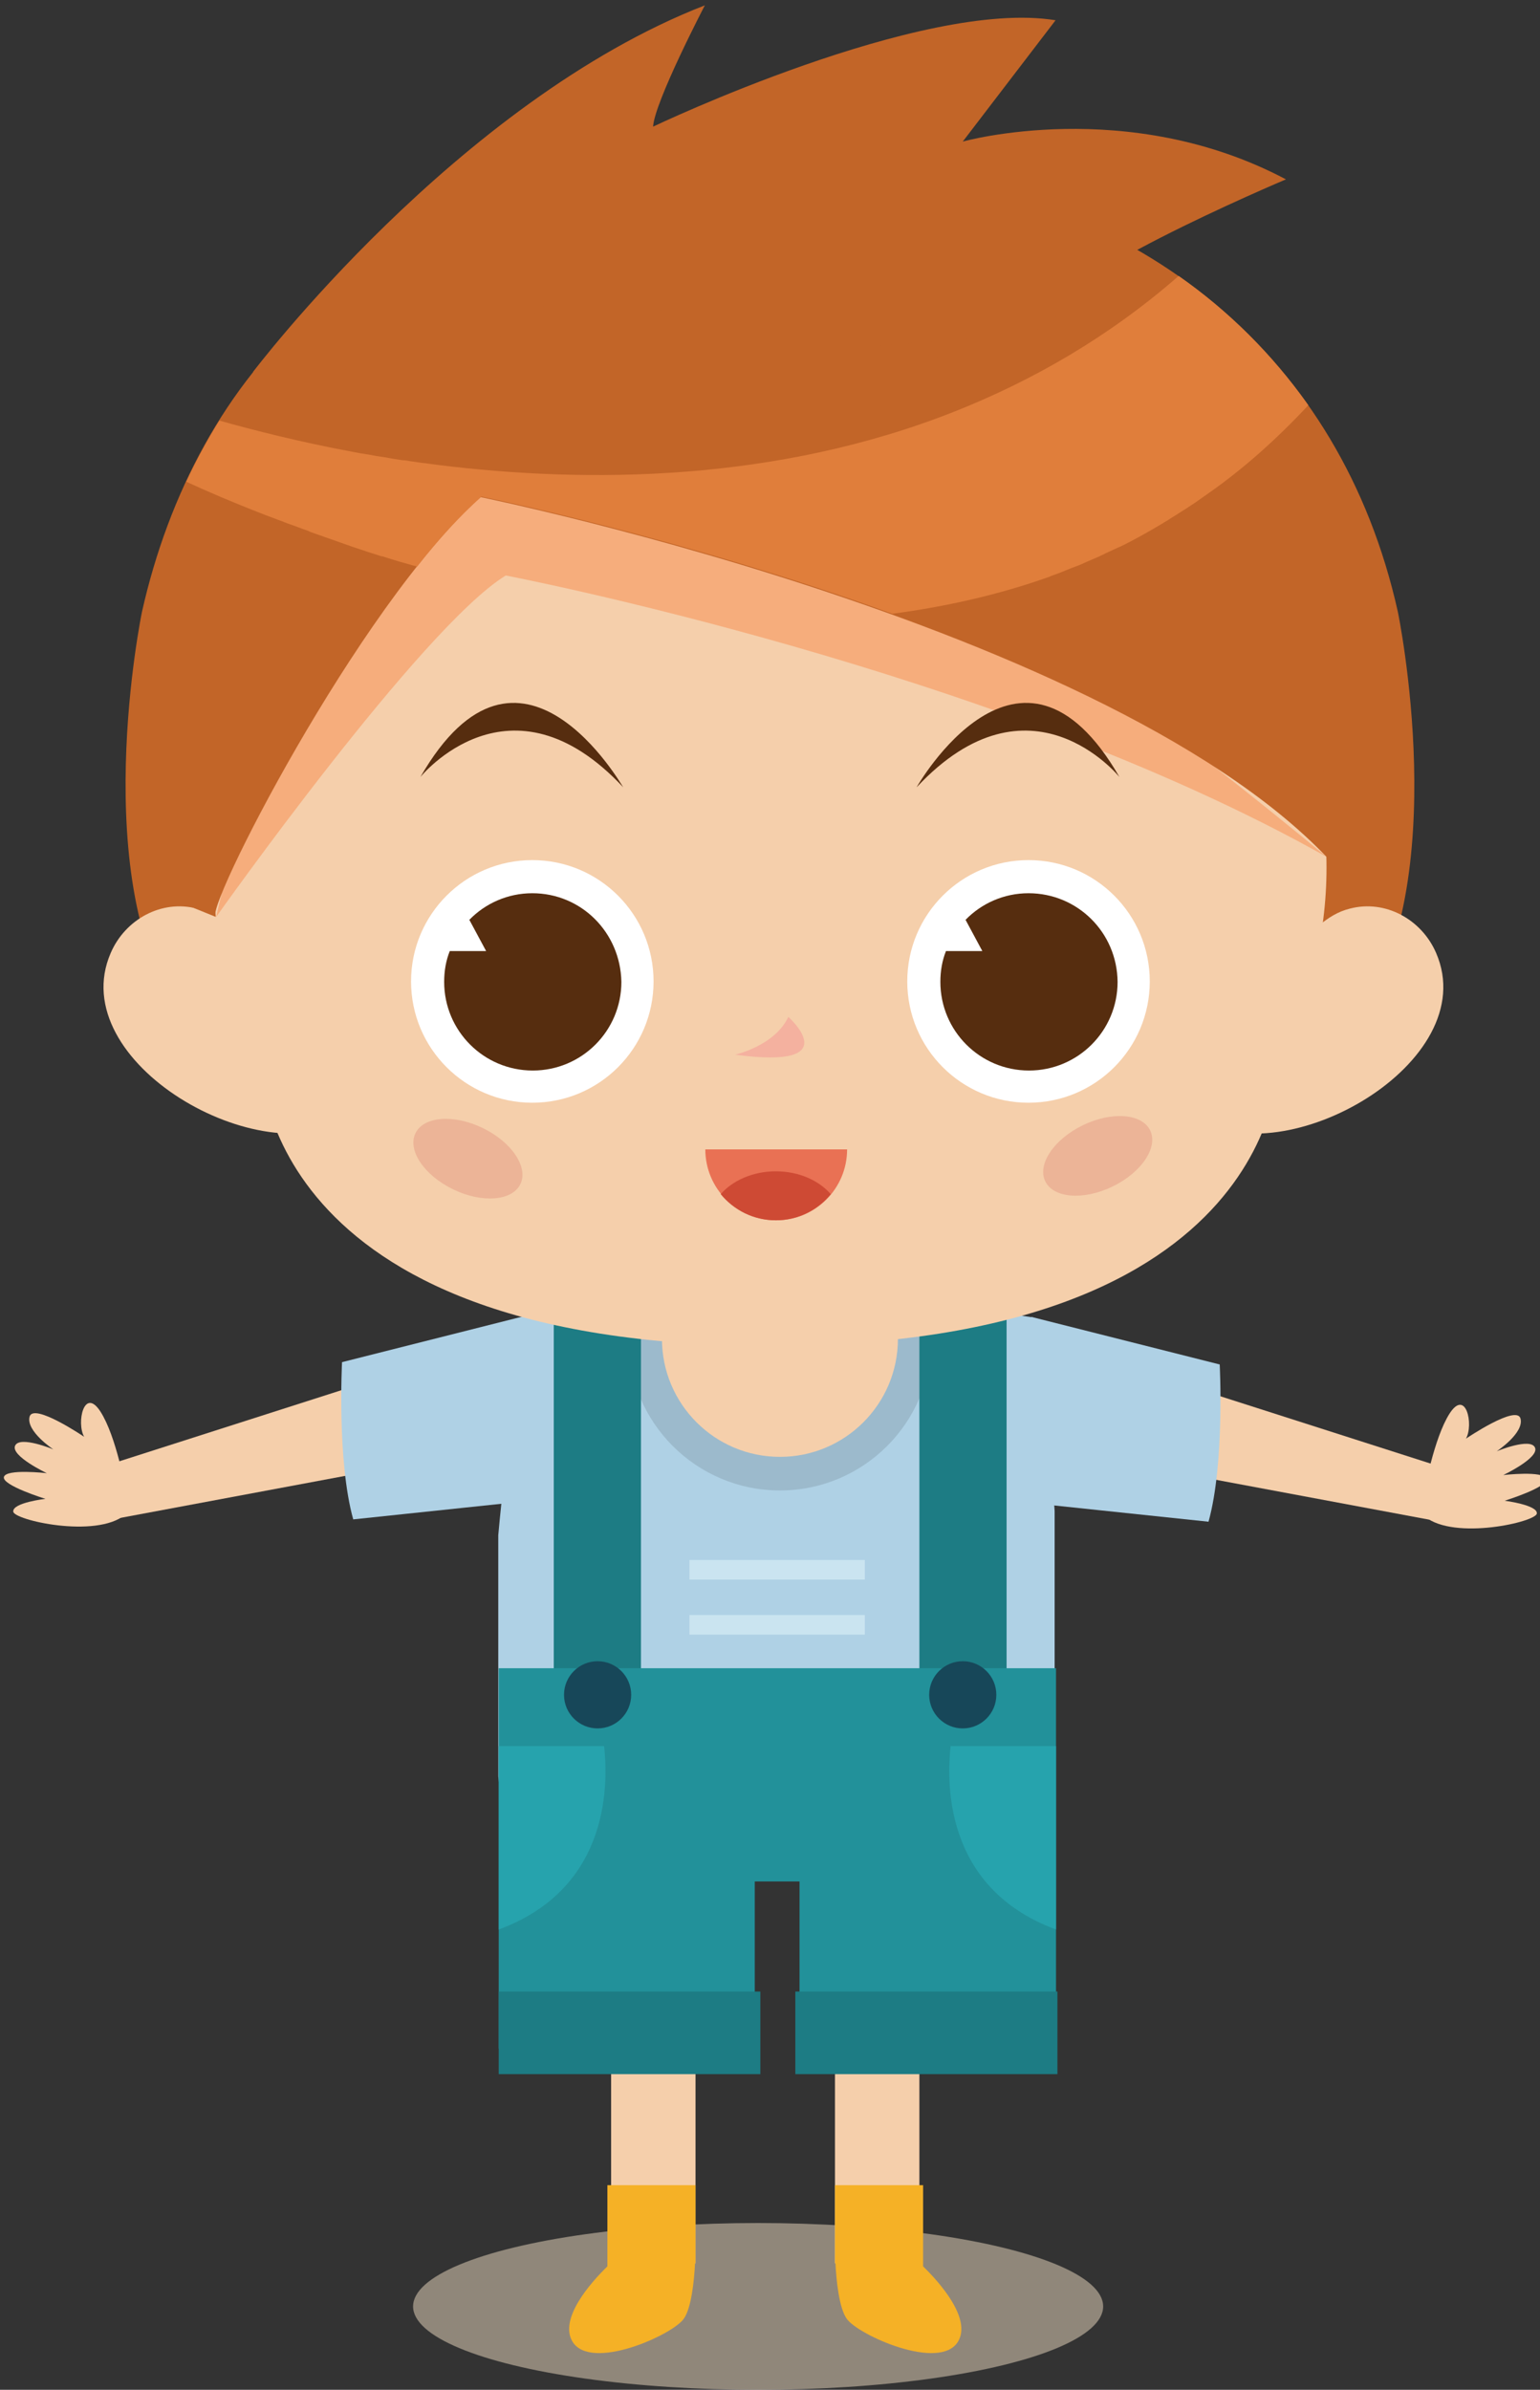 <?xml version="1.0" encoding="UTF-8" standalone="no"?>
<!-- Created with Inkscape (http://www.inkscape.org/) -->

<svg
   width="87.508mm"
   height="135.731mm"
   viewBox="0 0 87.508 135.731"
   version="1.1"
   id="svg708"
   inkscape:version="1.1 (c68e22c387, 2021-05-23)"
   sodipodi:docname="character_2.svg"
   xmlns:inkscape="http://www.inkscape.org/namespaces/inkscape"
   xmlns:sodipodi="http://sodipodi.sourceforge.net/DTD/sodipodi-0.dtd"
   xmlns="http://www.w3.org/2000/svg"
   xmlns:svg="http://www.w3.org/2000/svg">
  <rect x="0" y="0" width="87.508" height="135.731" fill="#333333" stroke="none"/>
  <sodipodi:namedview
     id="namedview710"
     pagecolor="#ffffff"
     bordercolor="#666666"
     borderopacity="1.0"
     inkscape:pageshadow="2"
     inkscape:pageopacity="0.0"
     inkscape:pagecheckerboard="0"
     inkscape:document-units="mm"
     showgrid="false"
     fit-margin-top="0"
     fit-margin-left="0"
     fit-margin-right="0"
     fit-margin-bottom="0"
     inkscape:zoom="0.72337261"
     inkscape:cx="158.28634"
     inkscape:cy="71.194291"
     inkscape:window-width="1920"
     inkscape:window-height="1001"
     inkscape:window-x="-9"
     inkscape:window-y="-9"
     inkscape:window-maximized="1"
     inkscape:current-layer="layer1" />
  <defs
     id="defs705" />
  <g
     inkscape:label="Camada 1"
     inkscape:groupmode="layer"
     id="layer1"
     transform="translate(-84.827,-282.423)">
    <ellipse
       fill="#efddc3"
       cx="127.906"
       cy="413.418"
       rx="19.606"
       ry="4.736"
       id="ellipse15"
       style="stroke-width:0.265;fill:#efddc3;fill-opacity:0.5" />
    <g
       id="g514"
       transform="matrix(0.265,0,0,0.265,-53.439,90.362)">
      <polygon
         fill="#f5cfab"
         points="700.8,1209.8 718.9,1219.1 718.9,1153.6 700.8,1153.6 "
         id="polygon416" />
      <polygon
         fill="#f5cfab"
         points="670.9,1209.8 652.8,1219.1 652.8,1153.6 670.9,1153.6 "
         id="polygon418" />
      <path
         fill="#afd1e5"
         d="m 743.8,1011.7 c -0.3,-3 -0.6,-4.6 -0.6,-4.6 l -54.3,-8 -54.3,8 c 0,0 -0.2,1.7 -0.6,4.6 -0.9,7.4 -3.7,23.1 -5.4,42.1 v 51.7 c 0.3,2.7 0.7,5.4 1.1,8.1 0,0 13.8,2.4 55.7,2.5 h 6.6 c 42.1,-0.1 54.6,-2.5 54.6,-2.5 0.5,-3.4 1,-6.8 1.3,-10.2 v -54.8 c -1.1,-16.7 -3.3,-30.2 -4.1,-36.9 z"
         id="path420" />
      <circle
         fill="#9cbacc"
         cx="689"
         cy="1011.7"
         r="32.5"
         id="circle422" />
      <circle
         fill="#f5cfab"
         cx="689"
         cy="1011.7"
         r="25.3"
         id="circle424" />
      <g
         id="g430">
        <polygon
           fill="#f5cfab"
           points="768.4,1019.2 830.9,1039.2 829.5,1050.7 764.2,1038.5 "
           id="polygon426" />
        <path
           fill="#f5cfab"
           d="m 844.4,1046.4 c 0,0 9.4,-2.9 8.9,-4.7 -0.5,-1.8 -9.2,-0.8 -9.2,-0.8 0,0 7.8,-3.7 6.8,-5.9 -1,-2.2 -8.2,0.8 -8.2,0.8 0,0 5.9,-3.9 5.1,-7 -0.8,-3.1 -11.7,4.3 -11.7,4.3 1.7,-3 0,-10.8 -3.5,-5.4 -3.4,5.3 -5.4,16.7 -5.4,16.7 l 0.1,5.4 c 6.3,5.2 24.1,1.1 24,-0.7 0.1,-1.8 -6.9,-2.7 -6.9,-2.7 z"
           id="path428" />
      </g>
      <path
         fill="#afd1e5"
         d="M 783.3,1017.2 742.9,1007 v 39.9 l 38,4 c 3.5,-12.6 2.4,-33.7 2.4,-33.7 z"
         id="path432" />
      <g
         id="g438">
        <polygon
           fill="#f5cfab"
           points="607.5,1018.7 545,1038.7 546.4,1050.3 611.7,1038.1 "
           id="polygon434" />
        <path
           fill="#f5cfab"
           d="m 531.5,1046 c 0,0 -9.4,-2.9 -8.9,-4.7 0.5,-1.8 9.2,-0.8 9.2,-0.8 0,0 -7.8,-3.7 -6.8,-5.9 1,-2.2 8.2,0.8 8.2,0.8 0,0 -5.9,-3.9 -5.1,-7 0.8,-3.1 11.7,4.3 11.7,4.3 -1.7,-3 0,-10.8 3.5,-5.4 3.4,5.3 5.4,16.7 5.4,16.7 l -0.1,5.4 c -6.3,5.2 -24.1,1.1 -24,-0.7 -0.1,-1.9 6.9,-2.7 6.9,-2.7 z"
           id="path436" />
      </g>
      <path
         fill="#afd1e5"
         d="m 595.1,1016.7 40.4,-10.2 v 39.9 l -38,4 c -3.5,-12.5 -2.4,-33.7 -2.4,-33.7 z"
         id="path440" />
      <rect
         x="640.5"
         y="1001"
         fill="#1d7c84"
         width="18.7"
         height="96.3"
         id="rect442" />
      <rect
         x="718.9"
         y="1001"
         fill="#1d7c84"
         width="18.7"
         height="96.3"
         id="rect444" />
      <path
         fill="#c26528"
         d="m 821.5,855.9 c -12.4,-55.6 -54.9,-87 -104.1,-93.7 -43.3,-5.9 -93.1,-2.2 -128.7,29 -18.6,16.3 -30.8,39.3 -36.5,64.7 0,0 -12.1,58.3 8.6,86.8 l 126.1,5.4 126.1,-5.4 c 20.6,-28.5 8.5,-86.8 8.5,-86.8 z"
         id="path446" />
      <path
         fill="#f5cfab"
         d="m 795.9,952.3 c 6.6,-12.7 10.3,-26.8 10.3,-41.6 0,-56.6 -53.4,-102.6 -119.4,-102.6 -66,0 -119.4,45.9 -119.4,102.6 0,14.8 3.7,28.9 10.3,41.6 v 0 c 0,0 -1.2,60.9 109.1,60.9 110.3,0 109.1,-60.9 109.1,-60.9 z"
         id="path448" />
      <path
         fill="#f6ad7c"
         d="m 568.1,921.3 c 0,0 43.9,-62 62.1,-73.2 0,0 104.5,20 176,60.3 0,0 -121.7,-101.9 -163.5,-100.1 -41.8,1.8 -54.5,26.5 -54.5,26.5 z"
         id="path450" />
      <path
         fill="#f5cfab"
         d="m 576.3,927.3 c -4.4,-2.4 -7,-6.5 -12.3,-7.8 -7.6,-2 -15.4,2.3 -18.5,9.5 -10.2,23.5 32.7,47.7 51.2,35.4 21.4,-14.3 -20.3,-37 -20.4,-37.1 z"
         id="path452" />
      <path
         fill="#f5cfab"
         d="m 798.9,927.3 c 4.4,-2.4 7,-6.5 12.3,-7.8 7.6,-2 15.4,2.3 18.5,9.5 10.2,23.5 -32.7,47.7 -51.2,35.4 -21.4,-14.3 20.3,-37 20.4,-37.1 z"
         id="path454" />
      <path
         fill="#f4b19f"
         d="m 679.4,950.8 c 0,0 8.5,-1.9 11.4,-8.1 0,0 12.9,11.4 -11.4,8.1 z"
         id="path456" />
      <path
         fill="#e97154"
         d="m 673,971.1 c 0,8.4 6.8,15.2 15.2,15.2 8.4,0 15.2,-6.8 15.2,-15.2 z"
         id="path458" />
      <path
         fill="#ce4a34"
         d="m 688.1,975.8 c -4.9,0 -9.3,2 -11.8,4.9 2.8,3.4 7,5.6 11.8,5.6 4.8,0 9,-2.2 11.8,-5.6 -2.5,-2.9 -6.8,-4.9 -11.8,-4.9 z"
         id="path460" />
      <circle
         fill="#ffffff"
         cx="635.9"
         cy="935.1"
         r="26"
         id="circle462" />
      <path
         fill="#562d0f"
         d="m 635.9,916.2 c -5.3,0 -10.1,2.2 -13.5,5.7 l 3.6,6.7 h -7.8 c -0.8,2 -1.2,4.2 -1.2,6.6 0,10.5 8.5,19 19,19 10.5,0 19,-8.5 19,-19 -0.2,-10.6 -8.6,-19 -19.1,-19 z"
         id="path464" />
      <ellipse
         transform="matrix(0.9,0.436,-0.436,0.9,487.103,-173.629)"
         fill="#ecb497"
         cx="621.4"
         cy="973.1"
         rx="12.5"
         ry="7.3"
         id="ellipse466" />
      <circle
         fill="#ffffff"
         cx="742.3"
         cy="935.1"
         r="26"
         id="circle468" />
      <path
         fill="#562d0f"
         d="m 742.3,916.2 c -5.3,0 -10.1,2.2 -13.5,5.7 l 3.6,6.7 h -7.8 c -0.8,2 -1.2,4.2 -1.2,6.6 0,10.5 8.5,19 19,19 10.5,0 19,-8.5 19,-19 -0.1,-10.6 -8.6,-19 -19.1,-19 z"
         id="path470" />
      <ellipse
         transform="matrix(-0.9,0.436,-0.436,-0.9,1862.53,1518.316)"
         fill="#ecb497"
         cx="756.8"
         cy="973.1"
         rx="12.5"
         ry="7.3"
         id="ellipse472" />
      <g
         id="g482">
        <g
           id="g476">
          <path
             fill="#562d0f"
             d="m 611.9,891.3 c 0,0 19.2,-23.8 43.5,2.2 -0.1,0 -22.2,-39.2 -43.5,-2.2 z"
             id="path474" />
        </g>
        <g
           id="g480">
          <path
             fill="#562d0f"
             d="m 761.8,891.3 c 0,0 -19.2,-23.8 -43.5,2.2 0,0 22.2,-39.2 43.5,-2.2 z"
             id="path478" />
        </g>
      </g>
      <polygon
         fill="#22919a"
         points="693.2,1128 693.2,1163.8 748.2,1163.8 748.2,1082.3 704.8,1082.3 693.2,1082.3 683.6,1082.3 678.6,1082.3 628.7,1082.3 628.7,1163.8 683.6,1163.8 683.6,1128 "
         id="polygon484" />
      <path
         fill="#26a3ad"
         d="m 628.7,1138.3 c 24.7,-9.1 23.3,-32.7 22.6,-39.3 h -22.6 z"
         id="path486" />
      <path
         fill="#26a3ad"
         d="m 748.2,1138.3 c -24.7,-9.1 -23.3,-32.7 -22.6,-39.3 h 22.6 z"
         id="path488" />
      <circle
         fill="#174759"
         cx="649.9"
         cy="1088"
         r="7.2"
         id="circle490" />
      <circle
         fill="#174759"
         cx="728.2"
         cy="1088"
         r="7.2"
         id="circle492" />
      <rect
         x="628.7"
         y="1151.6"
         fill="#1d7c84"
         width="56.1"
         height="17.7"
         id="rect494" />
      <rect
         x="692.3"
         y="1151.6"
         fill="#1d7c84"
         width="56.2"
         height="17.7"
         id="rect496" />
      <path
         fill="#f5b126"
         d="m 652,1193.1 v 17.4 c -3.6,3.5 -10.4,11.2 -7.5,16.1 3.9,6.5 21.5,-1.4 23.9,-4.9 1.6,-2.3 2.2,-8 2.4,-11.9 h 0.1 v -16.7 z"
         id="path498" />
      <path
         fill="#f5b126"
         d="m 719.7,1193.1 v 17.4 c 3.6,3.5 10.4,11.2 7.5,16.1 -3.9,6.5 -21.5,-1.4 -23.9,-4.9 -1.6,-2.3 -2.2,-8 -2.4,-11.9 h -0.1 v -16.7 z"
         id="path500" />
      <path
         fill="#c26528"
         d="m 576,804.5 c 0,0 43.7,-57.9 96.9,-78.6 0,0 -10.8,20.7 -11.1,26 0,0 57.6,-27.5 86.3,-22.8 l -19.9,26 c 0,0 35.3,-9.9 69.3,8.1 0,0 -55.5,23.4 -49,30 6.5,6.6 -172.5,11.3 -172.5,11.3 z"
         id="path502" />
      <path
         fill="#c26528"
         d="m 555.5,916.2 12.6,5.1 c -3.2,-0.4 30.3,-66.5 56.7,-90 0,0 147.5,30 188,84.9 0,0 -19.8,-83.5 -44.6,-99.8 -24.8,-16.3 -123.4,-28.4 -127.8,-27 -4.3,1.3 -62.2,45.3 -62.2,45.3 l -10.9,32 z"
         id="path504" />
      <path
         fill="#e07e3b"
         d="m 802.3,811.6 c -7.8,-11 -17.2,-20.3 -27.8,-27.7 -15,13.1 -31.3,22.4 -47.9,29 0,0 0,0 0,0 -38.3,15.2 -78.8,15.5 -111,11.5 -0.7,-0.1 -1.5,-0.2 -2.2,-0.3 -0.5,-0.1 -1.1,-0.1 -1.6,-0.2 -0.7,-0.1 -1.4,-0.2 -2.1,-0.3 -0.5,-0.1 -1.1,-0.2 -1.6,-0.2 -0.7,-0.1 -1.4,-0.2 -2,-0.3 -0.5,-0.1 -1.1,-0.2 -1.6,-0.3 -0.7,-0.1 -1.3,-0.2 -2,-0.3 -0.5,-0.1 -1.1,-0.2 -1.6,-0.3 -0.6,-0.1 -1.3,-0.2 -1.9,-0.3 -0.6,-0.1 -1.1,-0.2 -1.6,-0.3 -11.3,-2.1 -21.1,-4.6 -28.6,-6.7 -2.6,4.2 -5,8.6 -7.1,13.1 4.3,2 9.9,4.4 16.6,7 v 0 c 0.2,0.1 0.3,0.1 0.5,0.2 0.6,0.2 1.3,0.5 1.9,0.7 0.7,0.3 1.4,0.5 2.1,0.8 0.7,0.3 1.4,0.5 2.2,0.8 0.5,0.2 1.1,0.4 1.6,0.6 0.6,0.2 1.2,0.4 1.8,0.7 0.6,0.2 1.1,0.4 1.7,0.6 0.7,0.2 1.3,0.5 2,0.7 0.6,0.2 1.1,0.4 1.7,0.6 1.1,0.4 2.3,0.8 3.4,1.2 0.6,0.2 1.2,0.4 1.8,0.6 0.7,0.2 1.4,0.5 2.1,0.7 0.6,0.2 1.3,0.4 1.9,0.6 0.3,0.1 0.5,0.2 0.8,0.2 0,0 0,0 0,0 2.4,0.8 4.9,1.5 7.4,2.2 4.6,-5.9 9.3,-11 13.8,-15 0,0 42.5,8.6 88.1,25.1 11.3,-1.5 22.6,-4 33.6,-7.9 0,0 0,0 0,0 0.1,0 0.2,-0.1 0.2,-0.1 1,-0.4 2,-0.7 2.9,-1.1 0.3,-0.1 0.7,-0.3 1,-0.4 0.9,-0.4 1.9,-0.7 2.8,-1.1 0.4,-0.2 0.7,-0.3 1.1,-0.5 0.9,-0.4 1.9,-0.8 2.8,-1.2 0.3,-0.2 0.7,-0.3 1,-0.5 0.9,-0.4 1.9,-0.9 2.8,-1.3 0.2,-0.1 0.5,-0.2 0.7,-0.3 3.1,-1.5 6.1,-3.2 9.1,-5 0.4,-0.3 0.9,-0.5 1.3,-0.8 0.7,-0.5 1.5,-0.9 2.2,-1.4 0.5,-0.3 1.1,-0.7 1.6,-1 0.7,-0.5 1.4,-0.9 2.1,-1.4 0.6,-0.4 1.1,-0.8 1.7,-1.2 0.3,-0.2 0.7,-0.5 1,-0.7 0,0 0,0 0,0 7.4,-5.2 14.5,-11.5 21.3,-18.8 z"
         id="path506" />
      <g
         id="g512">
        <rect
           x="669.6"
           y="1059.1"
           fill="#cae4f0"
           width="37.6"
           height="4.2"
           id="rect508" />
        <rect
           x="669.6"
           y="1070.9"
           fill="#cae4f0"
           width="37.6"
           height="4.2"
           id="rect510" />
      </g>
    </g>
  </g>
</svg>
